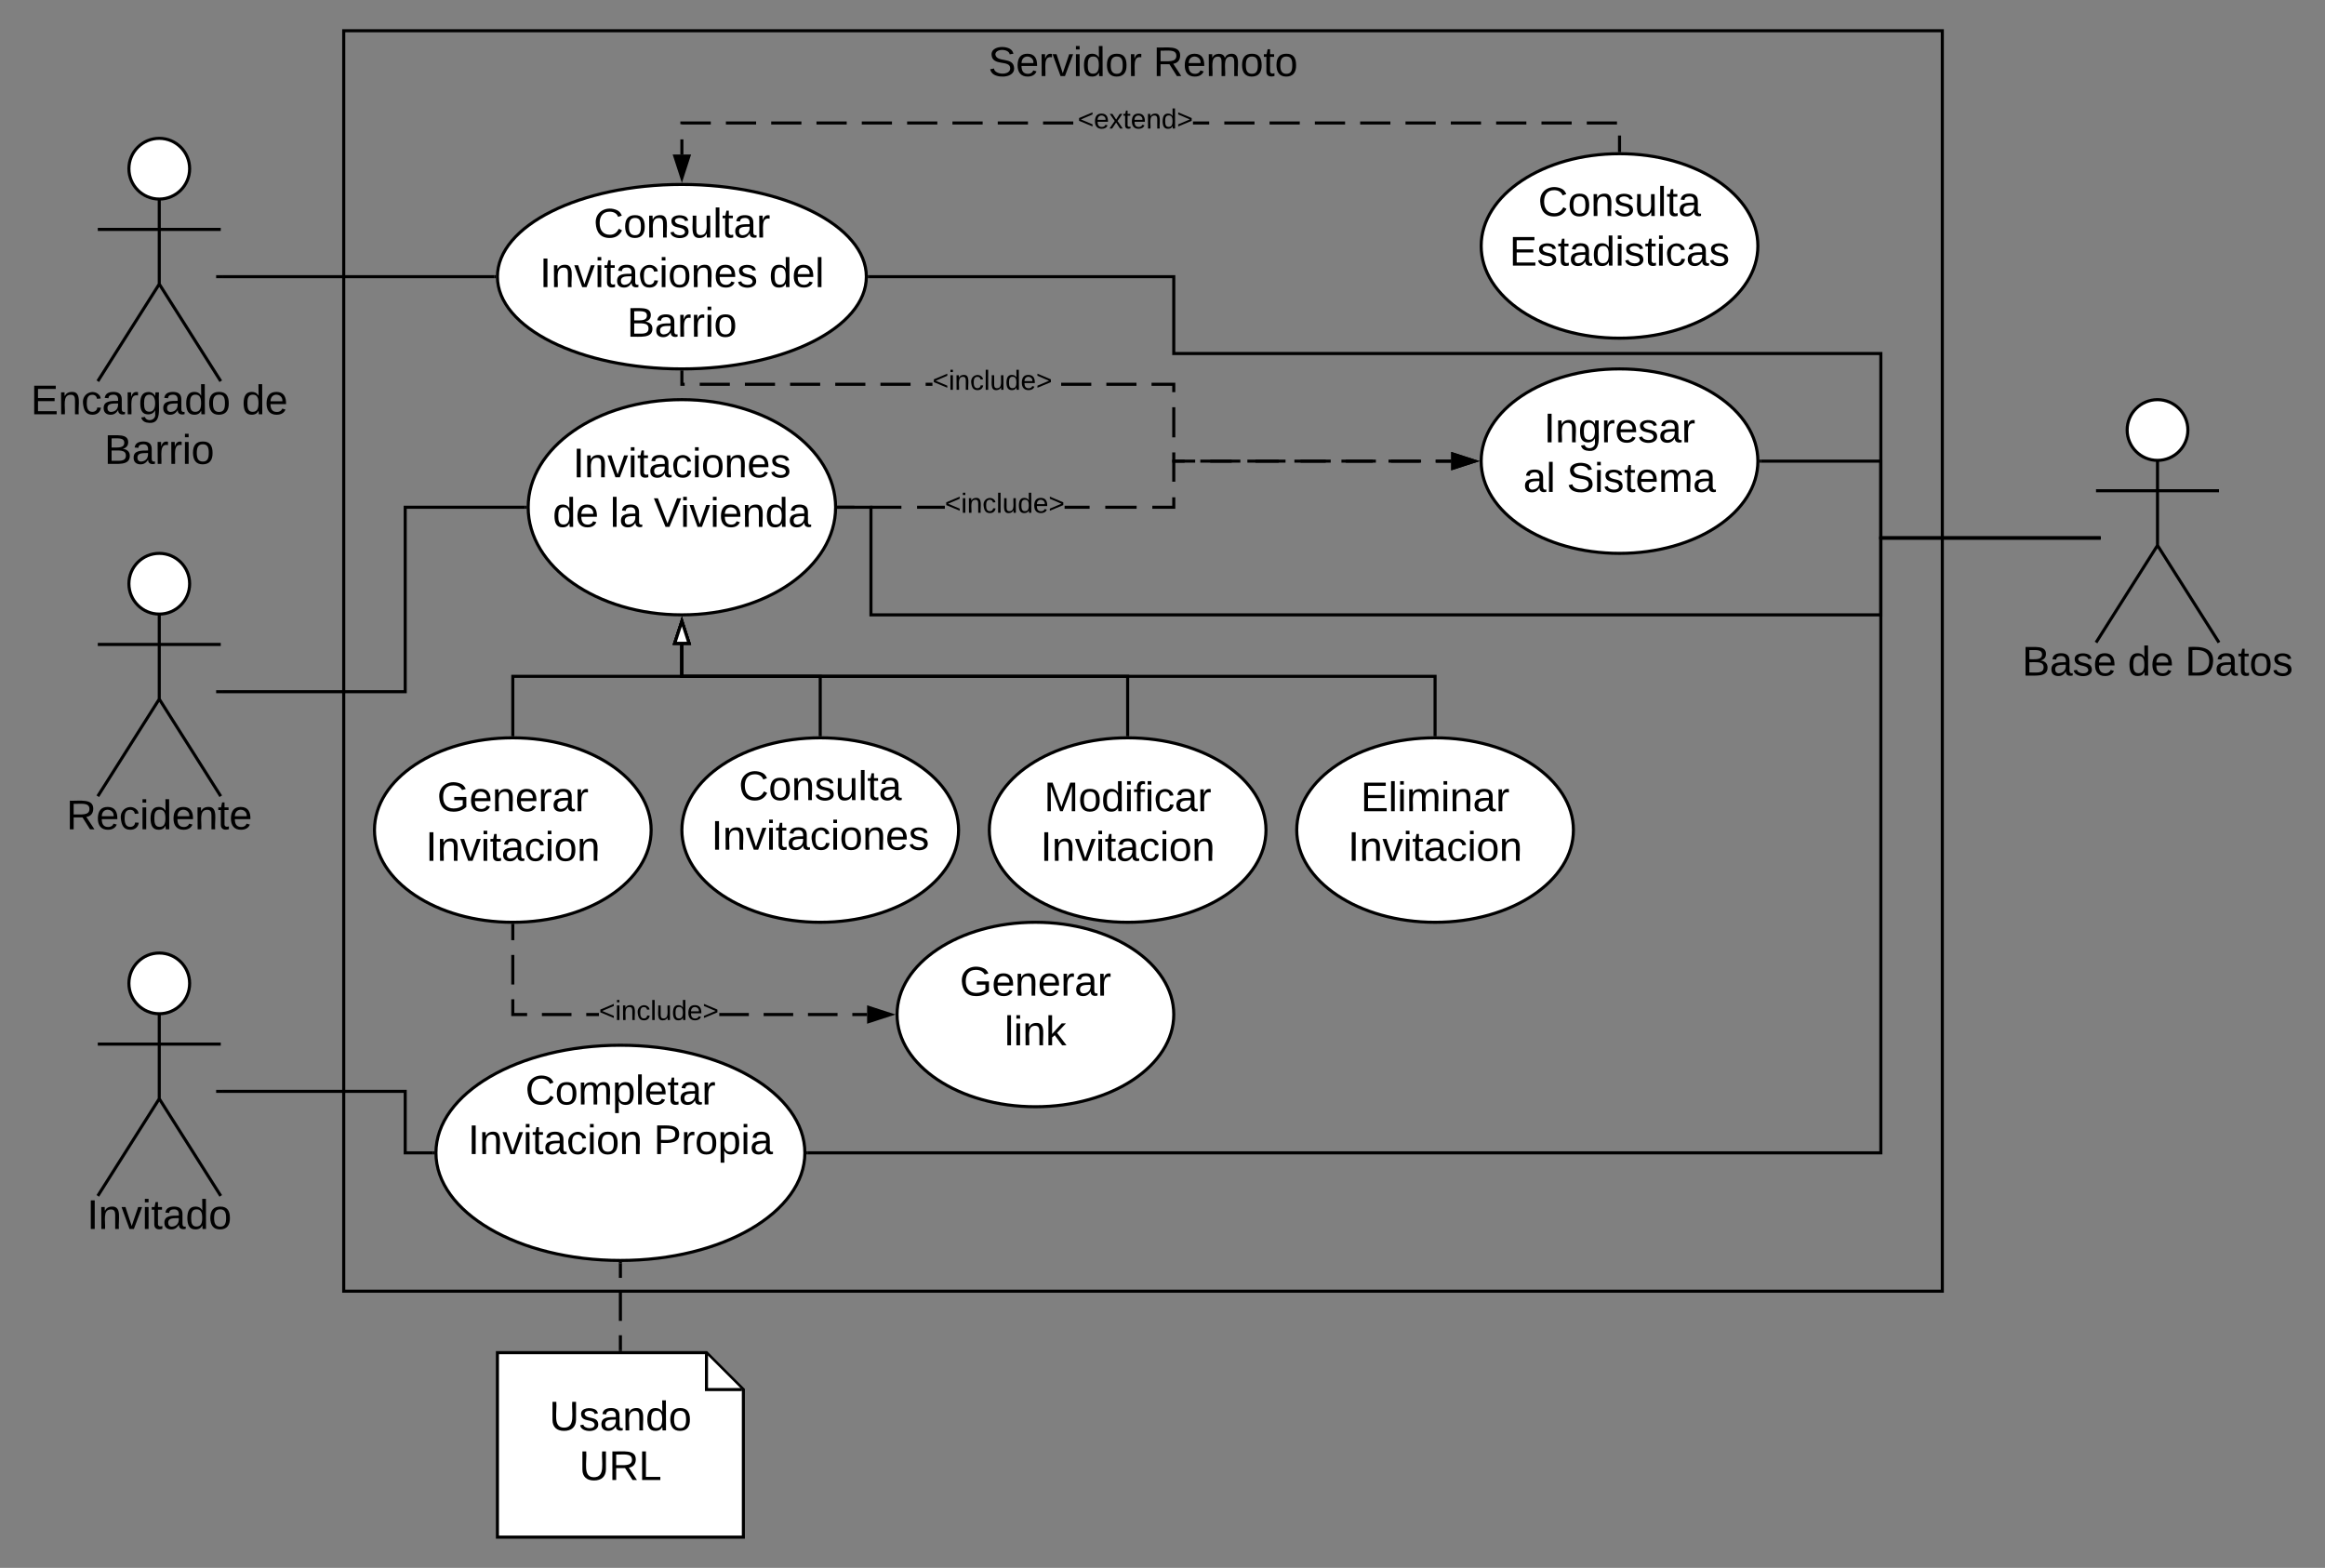 <svg xmlns="http://www.w3.org/2000/svg" xmlns:xlink="http://www.w3.org/1999/xlink" xmlns:lucid="lucid" width="1512.58" height="1020"><rect width="100%" height="100%" fill="#808080" stroke="none"/><g transform="translate(-116.383 -40)" lucid:page-tab-id="0_0"><path d="M340 60h1040v820H340z" stroke="#000" stroke-width="2" fill-opacity="0"/><use xlink:href="#a" transform="matrix(1,0,0,1,348,68) translate(411.353 21.511)"/><use xlink:href="#b" transform="matrix(1,0,0,1,348,68) translate(518.685 21.511)"/><path d="M1260 200c0 33.14-40.3 60-90 60s-90-26.86-90-60 40.3-60 90-60 90 26.86 90 60z" stroke="#000" stroke-width="2" fill="#fff"/><use xlink:href="#c" transform="matrix(1,0,0,1,1080,140) translate(37.049 40.521)"/><use xlink:href="#d" transform="matrix(1,0,0,1,1080,140) translate(18.376 72.788)"/><path d="M239.75 149.75c0 10.9-8.84 19.75-19.75 19.75-10.9 0-19.75-8.84-19.75-19.75 0-10.9 8.84-19.75 19.75-19.75 10.9 0 19.75 8.84 19.75 19.75z" stroke="#000" stroke-width="2" fill="#fff"/><path d="M220 169.5v55.3l40 63.2m-40-63.2L180 288m0-98.75h80" stroke="#000" stroke-width="2" fill="none"/><path d="M180 130h80v180h-80z" fill="none"/><use xlink:href="#e" transform="matrix(1,0,0,1,100,288) translate(36.383 21.511)"/><use xlink:href="#f" transform="matrix(1,0,0,1,100,288) translate(173.74 21.511)"/><use xlink:href="#g" transform="matrix(1,0,0,1,100,288) translate(84.26 53.778)"/><path d="M239.75 679.75c0 10.9-8.84 19.75-19.75 19.75-10.9 0-19.75-8.84-19.75-19.75 0-10.9 8.84-19.75 19.75-19.75 10.9 0 19.75 8.84 19.75 19.75z" stroke="#000" stroke-width="2" fill="#fff"/><path d="M220 699.5v55.3l40 63.2m-40-63.2L180 818m0-98.75h80" stroke="#000" stroke-width="2" fill="none"/><path d="M180 660h80v180h-80z" fill="none"/><use xlink:href="#h" transform="matrix(1,0,0,1,100,818) translate(72.982 21.511)"/><path d="M239.75 419.75c0 10.9-8.84 19.75-19.75 19.75-10.9 0-19.75-8.84-19.75-19.75 0-10.9 8.84-19.75 19.75-19.75 10.9 0 19.75 8.84 19.75 19.75z" stroke="#000" stroke-width="2" fill="#fff"/><path d="M220 439.5v55.3l40 63.2m-40-63.2L180 558m0-98.75h80" stroke="#000" stroke-width="2" fill="none"/><path d="M180 400h80v180h-80z" fill="none"/><use xlink:href="#i" transform="matrix(1,0,0,1,100,558) translate(59.575 21.511)"/><path d="M740 580c0 33.14-40.3 60-90 60s-90-26.86-90-60 40.3-60 90-60 90 26.86 90 60z" stroke="#000" stroke-width="2" fill="#fff"/><use xlink:href="#c" transform="matrix(1,0,0,1,560,520) translate(37.049 40.521)"/><use xlink:href="#j" transform="matrix(1,0,0,1,560,520) translate(19.123 72.788)"/><path d="M540 580c0 33.14-40.3 60-90 60s-90-26.86-90-60 40.3-60 90-60 90 26.86 90 60z" stroke="#000" stroke-width="2" fill="#fff"/><use xlink:href="#k" transform="matrix(1,0,0,1,360,520) translate(40.783 47.761)"/><use xlink:href="#l" transform="matrix(1,0,0,1,360,520) translate(33.314 80.028)"/><path d="M1140 580c0 33.14-40.3 60-90 60s-90-26.86-90-60 40.3-60 90-60 90 26.86 90 60z" stroke="#000" stroke-width="2" fill="#fff"/><use xlink:href="#m" transform="matrix(1,0,0,1,960,520) translate(41.642 47.761)"/><use xlink:href="#l" transform="matrix(1,0,0,1,960,520) translate(33.314 80.028)"/><path d="M940 580c0 33.14-40.3 60-90 60s-90-26.86-90-60 40.3-60 90-60 90 26.86 90 60z" stroke="#000" stroke-width="2" fill="#fff"/><use xlink:href="#n" transform="matrix(1,0,0,1,760,520) translate(35.63 47.761)"/><use xlink:href="#l" transform="matrix(1,0,0,1,760,520) translate(33.314 80.028)"/><path d="M1260 340c0 33.14-40.3 60-90 60s-90-26.86-90-60 40.3-60 90-60 90 26.86 90 60z" stroke="#000" stroke-width="2" fill="#fff"/><use xlink:href="#o" transform="matrix(1,0,0,1,1080,280) translate(40.783 47.761)"/><use xlink:href="#p" transform="matrix(1,0,0,1,1080,280) translate(27.376 80.028)"/><use xlink:href="#q" transform="matrix(1,0,0,1,1080,280) translate(55.684 80.028)"/><path d="M680 220c0 33.14-53.73 60-120 60-66.27 0-120-26.86-120-60s53.73-60 120-60c66.27 0 120 26.86 120 60z" stroke="#000" stroke-width="2" fill="#fff"/><use xlink:href="#r" transform="matrix(1,0,0,1,440,160) translate(62.605 34.521)"/><use xlink:href="#s" transform="matrix(1,0,0,1,440,160) translate(27.5 66.788)"/><use xlink:href="#t" transform="matrix(1,0,0,1,440,160) translate(176.733 66.788)"/><use xlink:href="#u" transform="matrix(1,0,0,1,440,160) translate(84.265 99.054)"/><path d="M660 370c0 38.66-44.77 70-100 70s-100-31.34-100-70 44.77-70 100-70 100 31.34 100 70z" stroke="#000" stroke-width="2" fill="#fff"/><use xlink:href="#v" transform="matrix(1,0,0,1,460,300) translate(29.123 50.521)"/><use xlink:href="#w" transform="matrix(1,0,0,1,460,300) translate(15.977 82.788)"/><use xlink:href="#x" transform="matrix(1,0,0,1,460,300) translate(53.323 82.788)"/><use xlink:href="#y" transform="matrix(1,0,0,1,460,300) translate(81.631 82.788)"/><path d="M640 790c0 38.66-53.73 70-120 70-66.27 0-120-31.34-120-70s53.73-70 120-70c66.27 0 120 31.34 120 70z" stroke="#000" stroke-width="2" fill="#fff"/><use xlink:href="#z" transform="matrix(1,0,0,1,400,720) translate(58.161 38.521)"/><use xlink:href="#A" transform="matrix(1,0,0,1,400,720) translate(20.815 70.788)"/><use xlink:href="#B" transform="matrix(1,0,0,1,400,720) translate(141.665 70.788)"/><path d="M1539.75 319.75c0 10.9-8.84 19.75-19.75 19.75-10.9 0-19.75-8.84-19.75-19.75 0-10.9 8.84-19.75 19.75-19.75 10.9 0 19.75 8.84 19.75 19.75z" stroke="#000" stroke-width="2" fill="#fff"/><path d="M1520 339.5v55.3l40 63.2m-40-63.2l-40 63.2m0-98.75h80" stroke="#000" stroke-width="2" fill="none"/><path d="M1480 300h80v180h-80z" fill="none"/><use xlink:href="#C" transform="matrix(1,0,0,1,1400,458) translate(31.902 21.511)"/><use xlink:href="#D" transform="matrix(1,0,0,1,1400,458) translate(100.618 21.511)"/><use xlink:href="#E" transform="matrix(1,0,0,1,1400,458) translate(137.963 21.511)"/><path d="M450 518v-38h110v-20.5" stroke="#000" stroke-width="2" fill="none"/><path d="M451 519.03l-1-.03h-1v-1.03h2"/><path d="M560 444.24l4.64 14.26h-9.28z" stroke="#000" stroke-width="2" fill="#fff"/><path d="M850 518v-38H560v-20.5" stroke="#000" stroke-width="2" fill="none"/><path d="M851 519.03l-1-.03h-1v-1.03h2"/><path d="M560 444.24l4.64 14.26h-9.28z" stroke="#000" stroke-width="2" fill="#fff"/><path d="M650 518v-38h-90v-20.5" stroke="#000" stroke-width="2" fill="none"/><path d="M651 519.03l-1-.03h-1v-1.03h2"/><path d="M560 444.24l4.64 14.26h-9.28z" stroke="#000" stroke-width="2" fill="#fff"/><path d="M1050 518v-38H560v-20.5" stroke="#000" stroke-width="2" fill="none"/><path d="M1051 519.03l-1-.03h-1v-1.03h2"/><path d="M560 444.24l4.64 14.26h-9.28z" stroke="#000" stroke-width="2" fill="#fff"/><path d="M881 371h-14.95v-2H879v-5.45h2M855.84 371h-20.4v-2h20.4m-124.76 2H713v-2h18.08m-28.27 2h-20.4v-2h20.4m-30.6 2H662v-2h10.2m153.04 2h-16.26v-2h16.26m61.82-28H881v12.35h-2V339h8.06m173.44 2h-10.2v-2h10.2m-20.4 2h-20.4v-2h20.4m-30.6 2h-20.42v-2h20.4m-30.6 2h-20.4v-2h20.4m-30.6 2h-20.4v-2h20.4m-30.6 2h-20.42v-2h20.4M1075.76 340l-14.26 4.64v-9.28z"/><path d="M1079 340l-18.5 6v-12m2 9.26l10.03-3.26-10.03-3.26M662.03 371h-1.05l.02-1v-1h1.03"/><use xlink:href="#F" transform="matrix(1,0,0,1,731.076,359.2) translate(0.005 14.4)"/><path d="M561 140.5h-2v-9.83h2m610 7.33h-2v-9.83h2m-2.65-7.17h-19.65v-2h19.65m-29.48 2h-19.65v-2h19.65m-29.48 2h-19.66v-2h19.65m-29.48 2h-19.65v-2h19.65m-29.48 2h-19.65v-2h19.64m-29.48 2h-19.65v-2h19.66m-29.47 2h-19.67v-2h19.66m-29.5 2h-19.64v-2H962m-29.47 2h-19.65v-2h19.65m-117.9 2h-19.66v-2h19.65m-29.47 2H765.5v-2h19.65m-29.48 2h-19.65v-2h19.65m-29.48 2h-19.66v-2h19.65m-29.5 2h-19.64v-2h19.65m-29.46 2h-19.66v-2h19.66m-29.48 2H618.1v-2h19.66m-29.48 2h-19.65v-2h19.65m-29.48 2H560v-.15h-1V119h19.8m324.25 2H892.5v-2h10.55"/><path d="M1171 139.03l-1-.03h-1v-1.03h2M560 155.76l-4.64-14.26h9.28z"/><path d="M560 159l-6-18.5h12m-9.26 2l3.26 10.03 3.26-10.03"/><use xlink:href="#G" transform="matrix(1,0,0,1,817.5,109.2) translate(0.005 14.4)"/><path d="M1060.5 341h-9.8v-2h9.8m-19.6 2h-19.6v-2h19.6m-29.4 2h-19.6v-2h19.6m-29.4 2h-19.58v-2h19.6m-29.4 2h-19.6v-2h19.6m-29.4 2h-19.6v-2h19.6M881 339h12.93v2H879v-6.67h2m0-9.8h-2v-19.6h2m0-9.8h-2V291h-13.46v-2H881m-25.26 2h-19.6v-2h19.6m-29.4 2h-19.6v-2h19.6m-103.33 2h-4.43v-2H723m-14.23 2h-19.6v-2h19.6m-29.4 2h-19.6v-2h19.6m-29.4 2H630.4v-2h19.58m-29.4 2H601v-2h19.6m-29.4 2H571.6v-2h19.6m-30.2 0h.8v2H559v-9h2M1075.76 340l-14.26 4.64v-9.28z"/><path d="M1079 340l-18.5 6v-12m2 9.26l10.03-3.26-10.03-3.26M560 281h1v1.03h-2v-1.05"/><use xlink:href="#F" transform="matrix(1,0,0,1,723.007,279.2) translate(0.005 14.4)"/><path d="M1262 340h78v50h139" stroke="#000" stroke-width="2" fill="none"/><path d="M1262.03 341h-1.06l.03-1v-.65l-.02-.35h1.05M1483 391h-4.03v-2h4.03"/><path d="M684 439h655v-50h140v2h-138v50H682v-70h-20v-2h22"/><path d="M662.03 371h-1.05l.02-1v-1h1.03M1483 391h-4.03v-2h4.03"/><path d="M1479 391h-138v400H642v-2h697V389h140"/><path d="M642.03 791h-1.05l.02-1v-1h1.03M1483 391h-4.03v-2h4.03"/><path d="M881 269h460v120h138v2h-140V271H879v-50H682v-2h199"/><path d="M682.03 221h-1.05l.02-1v-.67l-.02-.33h1.05M1483 391h-4.03v-2h4.03"/><path d="M440 920h136l24 24v96H440z" stroke="#000" stroke-width="2" fill="#fff"/><path d="M576 920.95V944h23.05" stroke="#000" stroke-width="2" fill="#fff"/><use xlink:href="#H" transform="matrix(1,0,0,1,445,925) translate(28.729 45.574)"/><use xlink:href="#I" transform="matrix(1,0,0,1,445,925) translate(48.186 77.84)"/><path d="M520 862v9.33m0 9.34v18.66m0 9.34V918" stroke="#000" stroke-width="2" fill="none"/><path d="M520 861h1v1.03h-2v-1.05M521 919h-2v-1.03h2"/><path d="M880 700c0 33.14-40.3 60-90 60s-90-26.86-90-60 40.3-60 90-60 90 26.86 90 60z" stroke="#000" stroke-width="2" fill="#fff"/><g><use xlink:href="#k" transform="matrix(1,0,0,1,700,640) translate(40.783 47.761)"/><use xlink:href="#J" transform="matrix(1,0,0,1,700,640) translate(69.913 80.028)"/></g><path d="M680.5 701h-9.62v-2h9.62m-19.24 2h-19.23v-2h19.23m-28.84 2h-19.24v-2h19.24m-28.85 2h-19.24v-2h19.24m-97.52 2h-8.27v-2h8.27m-17.88 2h-19.24v-2h19.24M451 699h8.32v2H449v-10.92h2m0-9.6h-2v-19.25h2m0-9.6h-2V642h2M695.76 700l-14.26 4.64v-9.28z"/><path d="M699 700l-18.5 6v-12m2 9.26l10.03-3.26-10.03-3.26M450 641h1v1.03h-2v-1.06"/><g><use xlink:href="#F" transform="matrix(1,0,0,1,506.05,689.2) translate(0.005 14.4)"/></g><path d="M438 220H261" stroke="#000" stroke-width="2" fill="none"/><path d="M439 220v.67l.02.33h-1.05v-2h1.05M261.03 221H257v-2h4.03"/><path d="M458 370h-78v120H261" stroke="#000" stroke-width="2" fill="none"/><path d="M459 370v1h-1.03v-2h1.05M261.03 491H257v-2h4.03"/><path d="M398 790h-18v-40H261" stroke="#000" stroke-width="2" fill="none"/><path d="M399 790v1h-1.03v-2h1.05M261.03 751H257v-2h4.03"/><defs><path d="M185-189c-5-48-123-54-124 2 14 75 158 14 163 119 3 78-121 87-175 55-17-10-28-26-33-46l33-7c5 56 141 63 141-1 0-78-155-14-162-118-5-82 145-84 179-34 5 7 8 16 11 25" id="K"/><path d="M100-194c63 0 86 42 84 106H49c0 40 14 67 53 68 26 1 43-12 49-29l28 8c-11 28-37 45-77 45C44 4 14-33 15-96c1-61 26-98 85-98zm52 81c6-60-76-77-97-28-3 7-6 17-6 28h103" id="L"/><path d="M114-163C36-179 61-72 57 0H25l-1-190h30c1 12-1 29 2 39 6-27 23-49 58-41v29" id="M"/><path d="M108 0H70L1-190h34L89-25l56-165h34" id="N"/><path d="M24-231v-30h32v30H24zM24 0v-190h32V0H24" id="O"/><path d="M85-194c31 0 48 13 60 33l-1-100h32l1 261h-30c-2-10 0-23-3-31C134-8 116 4 85 4 32 4 16-35 15-94c0-66 23-100 70-100zm9 24c-40 0-46 34-46 75 0 40 6 74 45 74 42 0 51-32 51-76 0-42-9-74-50-73" id="P"/><path d="M100-194c62-1 85 37 85 99 1 63-27 99-86 99S16-35 15-95c0-66 28-99 85-99zM99-20c44 1 53-31 53-75 0-43-8-75-51-75s-53 32-53 75 10 74 51 75" id="Q"/><g id="a"><use transform="matrix(0.075,0,0,0.075,0,0)" xlink:href="#K"/><use transform="matrix(0.075,0,0,0.075,17.926,0)" xlink:href="#L"/><use transform="matrix(0.075,0,0,0.075,32.864,0)" xlink:href="#M"/><use transform="matrix(0.075,0,0,0.075,41.752,0)" xlink:href="#N"/><use transform="matrix(0.075,0,0,0.075,55.197,0)" xlink:href="#O"/><use transform="matrix(0.075,0,0,0.075,61.098,0)" xlink:href="#P"/><use transform="matrix(0.075,0,0,0.075,76.036,0)" xlink:href="#Q"/><use transform="matrix(0.075,0,0,0.075,90.974,0)" xlink:href="#M"/></g><path d="M233-177c-1 41-23 64-60 70L243 0h-38l-65-103H63V0H30v-248c88 3 205-21 203 71zM63-129c60-2 137 13 137-47 0-61-80-42-137-45v92" id="R"/><path d="M210-169c-67 3-38 105-44 169h-31v-121c0-29-5-50-35-48C34-165 62-65 56 0H25l-1-190h30c1 10-1 24 2 32 10-44 99-50 107 0 11-21 27-35 58-36 85-2 47 119 55 194h-31v-121c0-29-5-49-35-48" id="S"/><path d="M59-47c-2 24 18 29 38 22v24C64 9 27 4 27-40v-127H5v-23h24l9-43h21v43h35v23H59v120" id="T"/><g id="b"><use transform="matrix(0.075,0,0,0.075,0,0)" xlink:href="#R"/><use transform="matrix(0.075,0,0,0.075,19.345,0)" xlink:href="#L"/><use transform="matrix(0.075,0,0,0.075,34.283,0)" xlink:href="#S"/><use transform="matrix(0.075,0,0,0.075,56.616,0)" xlink:href="#Q"/><use transform="matrix(0.075,0,0,0.075,71.554,0)" xlink:href="#T"/><use transform="matrix(0.075,0,0,0.075,79.023,0)" xlink:href="#Q"/></g><path d="M212-179c-10-28-35-45-73-45-59 0-87 40-87 99 0 60 29 101 89 101 43 0 62-24 78-52l27 14C228-24 195 4 139 4 59 4 22-46 18-125c-6-104 99-153 187-111 19 9 31 26 39 46" id="U"/><path d="M117-194c89-4 53 116 60 194h-32v-121c0-31-8-49-39-48C34-167 62-67 57 0H25l-1-190h30c1 10-1 24 2 32 11-22 29-35 61-36" id="V"/><path d="M135-143c-3-34-86-38-87 0 15 53 115 12 119 90S17 21 10-45l28-5c4 36 97 45 98 0-10-56-113-15-118-90-4-57 82-63 122-42 12 7 21 19 24 35" id="W"/><path d="M84 4C-5 8 30-112 23-190h32v120c0 31 7 50 39 49 72-2 45-101 50-169h31l1 190h-30c-1-10 1-25-2-33-11 22-28 36-60 37" id="X"/><path d="M24 0v-261h32V0H24" id="Y"/><path d="M141-36C126-15 110 5 73 4 37 3 15-17 15-53c-1-64 63-63 125-63 3-35-9-54-41-54-24 1-41 7-42 31l-33-3c5-37 33-52 76-52 45 0 72 20 72 64v82c-1 20 7 32 28 27v20c-31 9-61-2-59-35zM48-53c0 20 12 33 32 33 41-3 63-29 60-74-43 2-92-5-92 41" id="Z"/><g id="c"><use transform="matrix(0.075,0,0,0.075,0,0)" xlink:href="#U"/><use transform="matrix(0.075,0,0,0.075,19.345,0)" xlink:href="#Q"/><use transform="matrix(0.075,0,0,0.075,34.283,0)" xlink:href="#V"/><use transform="matrix(0.075,0,0,0.075,49.222,0)" xlink:href="#W"/><use transform="matrix(0.075,0,0,0.075,62.666,0)" xlink:href="#X"/><use transform="matrix(0.075,0,0,0.075,77.604,0)" xlink:href="#Y"/><use transform="matrix(0.075,0,0,0.075,83.505,0)" xlink:href="#T"/><use transform="matrix(0.075,0,0,0.075,90.974,0)" xlink:href="#Z"/></g><path d="M30 0v-248h187v28H63v79h144v27H63v87h162V0H30" id="aa"/><path d="M96-169c-40 0-48 33-48 73s9 75 48 75c24 0 41-14 43-38l32 2c-6 37-31 61-74 61-59 0-76-41-82-99-10-93 101-131 147-64 4 7 5 14 7 22l-32 3c-4-21-16-35-41-35" id="ab"/><g id="d"><use transform="matrix(0.075,0,0,0.075,0,0)" xlink:href="#aa"/><use transform="matrix(0.075,0,0,0.075,17.926,0)" xlink:href="#W"/><use transform="matrix(0.075,0,0,0.075,31.37,0)" xlink:href="#T"/><use transform="matrix(0.075,0,0,0.075,38.84,0)" xlink:href="#Z"/><use transform="matrix(0.075,0,0,0.075,53.778,0)" xlink:href="#P"/><use transform="matrix(0.075,0,0,0.075,68.716,0)" xlink:href="#O"/><use transform="matrix(0.075,0,0,0.075,74.617,0)" xlink:href="#W"/><use transform="matrix(0.075,0,0,0.075,88.061,0)" xlink:href="#T"/><use transform="matrix(0.075,0,0,0.075,95.53,0)" xlink:href="#O"/><use transform="matrix(0.075,0,0,0.075,101.431,0)" xlink:href="#ab"/><use transform="matrix(0.075,0,0,0.075,114.875,0)" xlink:href="#Z"/><use transform="matrix(0.075,0,0,0.075,129.814,0)" xlink:href="#W"/></g><path d="M177-190C167-65 218 103 67 71c-23-6-38-20-44-43l32-5c15 47 100 32 89-28v-30C133-14 115 1 83 1 29 1 15-40 15-95c0-56 16-97 71-98 29-1 48 16 59 35 1-10 0-23 2-32h30zM94-22c36 0 50-32 50-73 0-42-14-75-50-75-39 0-46 34-46 75s6 73 46 73" id="ac"/><g id="e"><use transform="matrix(0.075,0,0,0.075,0,0)" xlink:href="#aa"/><use transform="matrix(0.075,0,0,0.075,17.926,0)" xlink:href="#V"/><use transform="matrix(0.075,0,0,0.075,32.864,0)" xlink:href="#ab"/><use transform="matrix(0.075,0,0,0.075,46.309,0)" xlink:href="#Z"/><use transform="matrix(0.075,0,0,0.075,61.247,0)" xlink:href="#M"/><use transform="matrix(0.075,0,0,0.075,70.135,0)" xlink:href="#ac"/><use transform="matrix(0.075,0,0,0.075,85.073,0)" xlink:href="#Z"/><use transform="matrix(0.075,0,0,0.075,100.012,0)" xlink:href="#P"/><use transform="matrix(0.075,0,0,0.075,114.95,0)" xlink:href="#Q"/></g><g id="f"><use transform="matrix(0.075,0,0,0.075,0,0)" xlink:href="#P"/><use transform="matrix(0.075,0,0,0.075,14.938,0)" xlink:href="#L"/></g><path d="M160-131c35 5 61 23 61 61C221 17 115-2 30 0v-248c76 3 177-17 177 60 0 33-19 50-47 57zm-97-11c50-1 110 9 110-42 0-47-63-36-110-37v79zm0 115c55-2 124 14 124-45 0-56-70-42-124-44v89" id="ad"/><g id="g"><use transform="matrix(0.075,0,0,0.075,0,0)" xlink:href="#ad"/><use transform="matrix(0.075,0,0,0.075,17.926,0)" xlink:href="#Z"/><use transform="matrix(0.075,0,0,0.075,32.864,0)" xlink:href="#M"/><use transform="matrix(0.075,0,0,0.075,41.752,0)" xlink:href="#M"/><use transform="matrix(0.075,0,0,0.075,50.641,0)" xlink:href="#O"/><use transform="matrix(0.075,0,0,0.075,56.541,0)" xlink:href="#Q"/></g><path d="M33 0v-248h34V0H33" id="ae"/><g id="h"><use transform="matrix(0.075,0,0,0.075,0,0)" xlink:href="#ae"/><use transform="matrix(0.075,0,0,0.075,7.469,0)" xlink:href="#V"/><use transform="matrix(0.075,0,0,0.075,22.407,0)" xlink:href="#N"/><use transform="matrix(0.075,0,0,0.075,35.852,0)" xlink:href="#O"/><use transform="matrix(0.075,0,0,0.075,41.752,0)" xlink:href="#T"/><use transform="matrix(0.075,0,0,0.075,49.222,0)" xlink:href="#Z"/><use transform="matrix(0.075,0,0,0.075,64.16,0)" xlink:href="#P"/><use transform="matrix(0.075,0,0,0.075,79.098,0)" xlink:href="#Q"/></g><g id="i"><use transform="matrix(0.075,0,0,0.075,0,0)" xlink:href="#R"/><use transform="matrix(0.075,0,0,0.075,19.345,0)" xlink:href="#L"/><use transform="matrix(0.075,0,0,0.075,34.283,0)" xlink:href="#ab"/><use transform="matrix(0.075,0,0,0.075,47.728,0)" xlink:href="#O"/><use transform="matrix(0.075,0,0,0.075,53.628,0)" xlink:href="#P"/><use transform="matrix(0.075,0,0,0.075,68.567,0)" xlink:href="#L"/><use transform="matrix(0.075,0,0,0.075,83.505,0)" xlink:href="#V"/><use transform="matrix(0.075,0,0,0.075,98.443,0)" xlink:href="#T"/><use transform="matrix(0.075,0,0,0.075,105.912,0)" xlink:href="#L"/></g><g id="j"><use transform="matrix(0.075,0,0,0.075,0,0)" xlink:href="#ae"/><use transform="matrix(0.075,0,0,0.075,7.469,0)" xlink:href="#V"/><use transform="matrix(0.075,0,0,0.075,22.407,0)" xlink:href="#N"/><use transform="matrix(0.075,0,0,0.075,35.852,0)" xlink:href="#O"/><use transform="matrix(0.075,0,0,0.075,41.752,0)" xlink:href="#T"/><use transform="matrix(0.075,0,0,0.075,49.222,0)" xlink:href="#Z"/><use transform="matrix(0.075,0,0,0.075,64.16,0)" xlink:href="#ab"/><use transform="matrix(0.075,0,0,0.075,77.604,0)" xlink:href="#O"/><use transform="matrix(0.075,0,0,0.075,83.505,0)" xlink:href="#Q"/><use transform="matrix(0.075,0,0,0.075,98.443,0)" xlink:href="#V"/><use transform="matrix(0.075,0,0,0.075,113.381,0)" xlink:href="#L"/><use transform="matrix(0.075,0,0,0.075,128.32,0)" xlink:href="#W"/></g><path d="M143 4C61 4 22-44 18-125c-5-107 100-154 193-111 17 8 29 25 37 43l-32 9c-13-25-37-40-76-40-61 0-88 39-88 99 0 61 29 100 91 101 35 0 62-11 79-27v-45h-74v-28h105v86C228-13 192 4 143 4" id="af"/><g id="k"><use transform="matrix(0.075,0,0,0.075,0,0)" xlink:href="#af"/><use transform="matrix(0.075,0,0,0.075,20.914,0)" xlink:href="#L"/><use transform="matrix(0.075,0,0,0.075,35.852,0)" xlink:href="#V"/><use transform="matrix(0.075,0,0,0.075,50.79,0)" xlink:href="#L"/><use transform="matrix(0.075,0,0,0.075,65.728,0)" xlink:href="#M"/><use transform="matrix(0.075,0,0,0.075,74.617,0)" xlink:href="#Z"/><use transform="matrix(0.075,0,0,0.075,89.555,0)" xlink:href="#M"/></g><g id="l"><use transform="matrix(0.075,0,0,0.075,0,0)" xlink:href="#ae"/><use transform="matrix(0.075,0,0,0.075,7.469,0)" xlink:href="#V"/><use transform="matrix(0.075,0,0,0.075,22.407,0)" xlink:href="#N"/><use transform="matrix(0.075,0,0,0.075,35.852,0)" xlink:href="#O"/><use transform="matrix(0.075,0,0,0.075,41.752,0)" xlink:href="#T"/><use transform="matrix(0.075,0,0,0.075,49.222,0)" xlink:href="#Z"/><use transform="matrix(0.075,0,0,0.075,64.16,0)" xlink:href="#ab"/><use transform="matrix(0.075,0,0,0.075,77.604,0)" xlink:href="#O"/><use transform="matrix(0.075,0,0,0.075,83.505,0)" xlink:href="#Q"/><use transform="matrix(0.075,0,0,0.075,98.443,0)" xlink:href="#V"/></g><g id="m"><use transform="matrix(0.075,0,0,0.075,0,0)" xlink:href="#aa"/><use transform="matrix(0.075,0,0,0.075,17.926,0)" xlink:href="#Y"/><use transform="matrix(0.075,0,0,0.075,23.827,0)" xlink:href="#O"/><use transform="matrix(0.075,0,0,0.075,29.727,0)" xlink:href="#S"/><use transform="matrix(0.075,0,0,0.075,52.06,0)" xlink:href="#O"/><use transform="matrix(0.075,0,0,0.075,57.96,0)" xlink:href="#V"/><use transform="matrix(0.075,0,0,0.075,72.899,0)" xlink:href="#Z"/><use transform="matrix(0.075,0,0,0.075,87.837,0)" xlink:href="#M"/></g><path d="M240 0l2-218c-23 76-54 145-80 218h-23L58-218 59 0H30v-248h44l77 211c21-75 51-140 76-211h43V0h-30" id="ag"/><path d="M101-234c-31-9-42 10-38 44h38v23H63V0H32v-167H5v-23h27c-7-52 17-82 69-68v24" id="ah"/><g id="n"><use transform="matrix(0.075,0,0,0.075,0,0)" xlink:href="#ag"/><use transform="matrix(0.075,0,0,0.075,22.333,0)" xlink:href="#Q"/><use transform="matrix(0.075,0,0,0.075,37.271,0)" xlink:href="#P"/><use transform="matrix(0.075,0,0,0.075,52.209,0)" xlink:href="#O"/><use transform="matrix(0.075,0,0,0.075,58.11,0)" xlink:href="#ah"/><use transform="matrix(0.075,0,0,0.075,65.579,0)" xlink:href="#O"/><use transform="matrix(0.075,0,0,0.075,71.48,0)" xlink:href="#ab"/><use transform="matrix(0.075,0,0,0.075,84.924,0)" xlink:href="#Z"/><use transform="matrix(0.075,0,0,0.075,99.862,0)" xlink:href="#M"/></g><g id="o"><use transform="matrix(0.075,0,0,0.075,0,0)" xlink:href="#ae"/><use transform="matrix(0.075,0,0,0.075,7.469,0)" xlink:href="#V"/><use transform="matrix(0.075,0,0,0.075,22.407,0)" xlink:href="#ac"/><use transform="matrix(0.075,0,0,0.075,37.346,0)" xlink:href="#M"/><use transform="matrix(0.075,0,0,0.075,46.234,0)" xlink:href="#L"/><use transform="matrix(0.075,0,0,0.075,61.172,0)" xlink:href="#W"/><use transform="matrix(0.075,0,0,0.075,74.617,0)" xlink:href="#Z"/><use transform="matrix(0.075,0,0,0.075,89.555,0)" xlink:href="#M"/></g><g id="p"><use transform="matrix(0.075,0,0,0.075,0,0)" xlink:href="#Z"/><use transform="matrix(0.075,0,0,0.075,14.938,0)" xlink:href="#Y"/></g><g id="q"><use transform="matrix(0.075,0,0,0.075,0,0)" xlink:href="#K"/><use transform="matrix(0.075,0,0,0.075,17.926,0)" xlink:href="#O"/><use transform="matrix(0.075,0,0,0.075,23.827,0)" xlink:href="#W"/><use transform="matrix(0.075,0,0,0.075,37.271,0)" xlink:href="#T"/><use transform="matrix(0.075,0,0,0.075,44.74,0)" xlink:href="#L"/><use transform="matrix(0.075,0,0,0.075,59.678,0)" xlink:href="#S"/><use transform="matrix(0.075,0,0,0.075,82.011,0)" xlink:href="#Z"/></g><g id="r"><use transform="matrix(0.075,0,0,0.075,0,0)" xlink:href="#U"/><use transform="matrix(0.075,0,0,0.075,19.345,0)" xlink:href="#Q"/><use transform="matrix(0.075,0,0,0.075,34.283,0)" xlink:href="#V"/><use transform="matrix(0.075,0,0,0.075,49.222,0)" xlink:href="#W"/><use transform="matrix(0.075,0,0,0.075,62.666,0)" xlink:href="#X"/><use transform="matrix(0.075,0,0,0.075,77.604,0)" xlink:href="#Y"/><use transform="matrix(0.075,0,0,0.075,83.505,0)" xlink:href="#T"/><use transform="matrix(0.075,0,0,0.075,90.974,0)" xlink:href="#Z"/><use transform="matrix(0.075,0,0,0.075,105.912,0)" xlink:href="#M"/></g><g id="s"><use transform="matrix(0.075,0,0,0.075,0,0)" xlink:href="#ae"/><use transform="matrix(0.075,0,0,0.075,7.469,0)" xlink:href="#V"/><use transform="matrix(0.075,0,0,0.075,22.407,0)" xlink:href="#N"/><use transform="matrix(0.075,0,0,0.075,35.852,0)" xlink:href="#O"/><use transform="matrix(0.075,0,0,0.075,41.752,0)" xlink:href="#T"/><use transform="matrix(0.075,0,0,0.075,49.222,0)" xlink:href="#Z"/><use transform="matrix(0.075,0,0,0.075,64.16,0)" xlink:href="#ab"/><use transform="matrix(0.075,0,0,0.075,77.604,0)" xlink:href="#O"/><use transform="matrix(0.075,0,0,0.075,83.505,0)" xlink:href="#Q"/><use transform="matrix(0.075,0,0,0.075,98.443,0)" xlink:href="#V"/><use transform="matrix(0.075,0,0,0.075,113.381,0)" xlink:href="#L"/><use transform="matrix(0.075,0,0,0.075,128.32,0)" xlink:href="#W"/></g><g id="t"><use transform="matrix(0.075,0,0,0.075,0,0)" xlink:href="#P"/><use transform="matrix(0.075,0,0,0.075,14.938,0)" xlink:href="#L"/><use transform="matrix(0.075,0,0,0.075,29.877,0)" xlink:href="#Y"/></g><g id="u"><use transform="matrix(0.075,0,0,0.075,0,0)" xlink:href="#ad"/><use transform="matrix(0.075,0,0,0.075,17.926,0)" xlink:href="#Z"/><use transform="matrix(0.075,0,0,0.075,32.864,0)" xlink:href="#M"/><use transform="matrix(0.075,0,0,0.075,41.752,0)" xlink:href="#M"/><use transform="matrix(0.075,0,0,0.075,50.641,0)" xlink:href="#O"/><use transform="matrix(0.075,0,0,0.075,56.541,0)" xlink:href="#Q"/></g><g id="v"><use transform="matrix(0.075,0,0,0.075,0,0)" xlink:href="#ae"/><use transform="matrix(0.075,0,0,0.075,7.469,0)" xlink:href="#V"/><use transform="matrix(0.075,0,0,0.075,22.407,0)" xlink:href="#N"/><use transform="matrix(0.075,0,0,0.075,35.852,0)" xlink:href="#O"/><use transform="matrix(0.075,0,0,0.075,41.752,0)" xlink:href="#T"/><use transform="matrix(0.075,0,0,0.075,49.222,0)" xlink:href="#Z"/><use transform="matrix(0.075,0,0,0.075,64.16,0)" xlink:href="#ab"/><use transform="matrix(0.075,0,0,0.075,77.604,0)" xlink:href="#O"/><use transform="matrix(0.075,0,0,0.075,83.505,0)" xlink:href="#Q"/><use transform="matrix(0.075,0,0,0.075,98.443,0)" xlink:href="#V"/><use transform="matrix(0.075,0,0,0.075,113.381,0)" xlink:href="#L"/><use transform="matrix(0.075,0,0,0.075,128.32,0)" xlink:href="#W"/></g><g id="w"><use transform="matrix(0.075,0,0,0.075,0,0)" xlink:href="#P"/><use transform="matrix(0.075,0,0,0.075,14.938,0)" xlink:href="#L"/></g><g id="x"><use transform="matrix(0.075,0,0,0.075,0,0)" xlink:href="#Y"/><use transform="matrix(0.075,0,0,0.075,5.901,0)" xlink:href="#Z"/></g><path d="M137 0h-34L2-248h35l83 218 83-218h36" id="ai"/><g id="y"><use transform="matrix(0.075,0,0,0.075,0,0)" xlink:href="#ai"/><use transform="matrix(0.075,0,0,0.075,17.403,0)" xlink:href="#O"/><use transform="matrix(0.075,0,0,0.075,23.304,0)" xlink:href="#N"/><use transform="matrix(0.075,0,0,0.075,36.748,0)" xlink:href="#O"/><use transform="matrix(0.075,0,0,0.075,42.649,0)" xlink:href="#L"/><use transform="matrix(0.075,0,0,0.075,57.587,0)" xlink:href="#V"/><use transform="matrix(0.075,0,0,0.075,72.525,0)" xlink:href="#P"/><use transform="matrix(0.075,0,0,0.075,87.464,0)" xlink:href="#Z"/></g><path d="M115-194c55 1 70 41 70 98S169 2 115 4C84 4 66-9 55-30l1 105H24l-1-265h31l2 30c10-21 28-34 59-34zm-8 174c40 0 45-34 45-75s-6-73-45-74c-42 0-51 32-51 76 0 43 10 73 51 73" id="aj"/><g id="z"><use transform="matrix(0.075,0,0,0.075,0,0)" xlink:href="#U"/><use transform="matrix(0.075,0,0,0.075,19.345,0)" xlink:href="#Q"/><use transform="matrix(0.075,0,0,0.075,34.283,0)" xlink:href="#S"/><use transform="matrix(0.075,0,0,0.075,56.616,0)" xlink:href="#aj"/><use transform="matrix(0.075,0,0,0.075,71.554,0)" xlink:href="#Y"/><use transform="matrix(0.075,0,0,0.075,77.455,0)" xlink:href="#L"/><use transform="matrix(0.075,0,0,0.075,92.393,0)" xlink:href="#T"/><use transform="matrix(0.075,0,0,0.075,99.862,0)" xlink:href="#Z"/><use transform="matrix(0.075,0,0,0.075,114.801,0)" xlink:href="#M"/></g><g id="A"><use transform="matrix(0.075,0,0,0.075,0,0)" xlink:href="#ae"/><use transform="matrix(0.075,0,0,0.075,7.469,0)" xlink:href="#V"/><use transform="matrix(0.075,0,0,0.075,22.407,0)" xlink:href="#N"/><use transform="matrix(0.075,0,0,0.075,35.852,0)" xlink:href="#O"/><use transform="matrix(0.075,0,0,0.075,41.752,0)" xlink:href="#T"/><use transform="matrix(0.075,0,0,0.075,49.222,0)" xlink:href="#Z"/><use transform="matrix(0.075,0,0,0.075,64.16,0)" xlink:href="#ab"/><use transform="matrix(0.075,0,0,0.075,77.604,0)" xlink:href="#O"/><use transform="matrix(0.075,0,0,0.075,83.505,0)" xlink:href="#Q"/><use transform="matrix(0.075,0,0,0.075,98.443,0)" xlink:href="#V"/></g><path d="M30-248c87 1 191-15 191 75 0 78-77 80-158 76V0H30v-248zm33 125c57 0 124 11 124-50 0-59-68-47-124-48v98" id="ak"/><g id="B"><use transform="matrix(0.075,0,0,0.075,0,0)" xlink:href="#ak"/><use transform="matrix(0.075,0,0,0.075,17.926,0)" xlink:href="#M"/><use transform="matrix(0.075,0,0,0.075,26.814,0)" xlink:href="#Q"/><use transform="matrix(0.075,0,0,0.075,41.752,0)" xlink:href="#aj"/><use transform="matrix(0.075,0,0,0.075,56.691,0)" xlink:href="#O"/><use transform="matrix(0.075,0,0,0.075,62.591,0)" xlink:href="#Z"/></g><g id="C"><use transform="matrix(0.075,0,0,0.075,0,0)" xlink:href="#ad"/><use transform="matrix(0.075,0,0,0.075,17.926,0)" xlink:href="#Z"/><use transform="matrix(0.075,0,0,0.075,32.864,0)" xlink:href="#W"/><use transform="matrix(0.075,0,0,0.075,46.309,0)" xlink:href="#L"/></g><g id="D"><use transform="matrix(0.075,0,0,0.075,0,0)" xlink:href="#P"/><use transform="matrix(0.075,0,0,0.075,14.938,0)" xlink:href="#L"/></g><path d="M30-248c118-7 216 8 213 122C240-48 200 0 122 0H30v-248zM63-27c89 8 146-16 146-99s-60-101-146-95v194" id="al"/><g id="E"><use transform="matrix(0.075,0,0,0.075,0,0)" xlink:href="#al"/><use transform="matrix(0.075,0,0,0.075,19.345,0)" xlink:href="#Z"/><use transform="matrix(0.075,0,0,0.075,34.283,0)" xlink:href="#T"/><use transform="matrix(0.075,0,0,0.075,41.752,0)" xlink:href="#Q"/><use transform="matrix(0.075,0,0,0.075,56.691,0)" xlink:href="#W"/></g><path d="M18-100v-36l175-74v27L42-118l151 64v27" id="am"/><path d="M18-27v-27l151-64-151-65v-27l175 74v36" id="an"/><g id="F"><use transform="matrix(0.05,0,0,0.05,0,0)" xlink:href="#am"/><use transform="matrix(0.05,0,0,0.05,10.5,0)" xlink:href="#O"/><use transform="matrix(0.05,0,0,0.05,14.45,0)" xlink:href="#V"/><use transform="matrix(0.05,0,0,0.05,24.45,0)" xlink:href="#ab"/><use transform="matrix(0.05,0,0,0.05,33.45,0)" xlink:href="#Y"/><use transform="matrix(0.05,0,0,0.05,37.4,0)" xlink:href="#X"/><use transform="matrix(0.05,0,0,0.05,47.4,0)" xlink:href="#P"/><use transform="matrix(0.05,0,0,0.05,57.4,0)" xlink:href="#L"/><use transform="matrix(0.05,0,0,0.05,67.4,0)" xlink:href="#an"/></g><path d="M141 0L90-78 38 0H4l68-98-65-92h35l48 74 47-74h35l-64 92 68 98h-35" id="ao"/><g id="G"><use transform="matrix(0.05,0,0,0.05,0,0)" xlink:href="#am"/><use transform="matrix(0.05,0,0,0.05,10.5,0)" xlink:href="#L"/><use transform="matrix(0.05,0,0,0.05,20.5,0)" xlink:href="#ao"/><use transform="matrix(0.05,0,0,0.05,29.5,0)" xlink:href="#T"/><use transform="matrix(0.05,0,0,0.05,34.5,0)" xlink:href="#L"/><use transform="matrix(0.05,0,0,0.05,44.5,0)" xlink:href="#V"/><use transform="matrix(0.05,0,0,0.05,54.5,0)" xlink:href="#P"/><use transform="matrix(0.05,0,0,0.05,64.5,0)" xlink:href="#an"/></g><path d="M232-93c-1 65-40 97-104 97C67 4 28-28 28-90v-158h33c8 89-33 224 67 224 102 0 64-133 71-224h33v155" id="ap"/><g id="H"><use transform="matrix(0.075,0,0,0.075,0,0)" xlink:href="#ap"/><use transform="matrix(0.075,0,0,0.075,19.345,0)" xlink:href="#W"/><use transform="matrix(0.075,0,0,0.075,32.79,0)" xlink:href="#Z"/><use transform="matrix(0.075,0,0,0.075,47.728,0)" xlink:href="#V"/><use transform="matrix(0.075,0,0,0.075,62.666,0)" xlink:href="#P"/><use transform="matrix(0.075,0,0,0.075,77.604,0)" xlink:href="#Q"/></g><path d="M30 0v-248h33v221h125V0H30" id="aq"/><g id="I"><use transform="matrix(0.075,0,0,0.075,0,0)" xlink:href="#ap"/><use transform="matrix(0.075,0,0,0.075,19.345,0)" xlink:href="#R"/><use transform="matrix(0.075,0,0,0.075,38.69,0)" xlink:href="#aq"/></g><path d="M143 0L79-87 56-68V0H24v-261h32v163l83-92h37l-77 82L181 0h-38" id="ar"/><g id="J"><use transform="matrix(0.075,0,0,0.075,0,0)" xlink:href="#Y"/><use transform="matrix(0.075,0,0,0.075,5.901,0)" xlink:href="#O"/><use transform="matrix(0.075,0,0,0.075,11.801,0)" xlink:href="#V"/><use transform="matrix(0.075,0,0,0.075,26.74,0)" xlink:href="#ar"/></g></defs></g></svg>